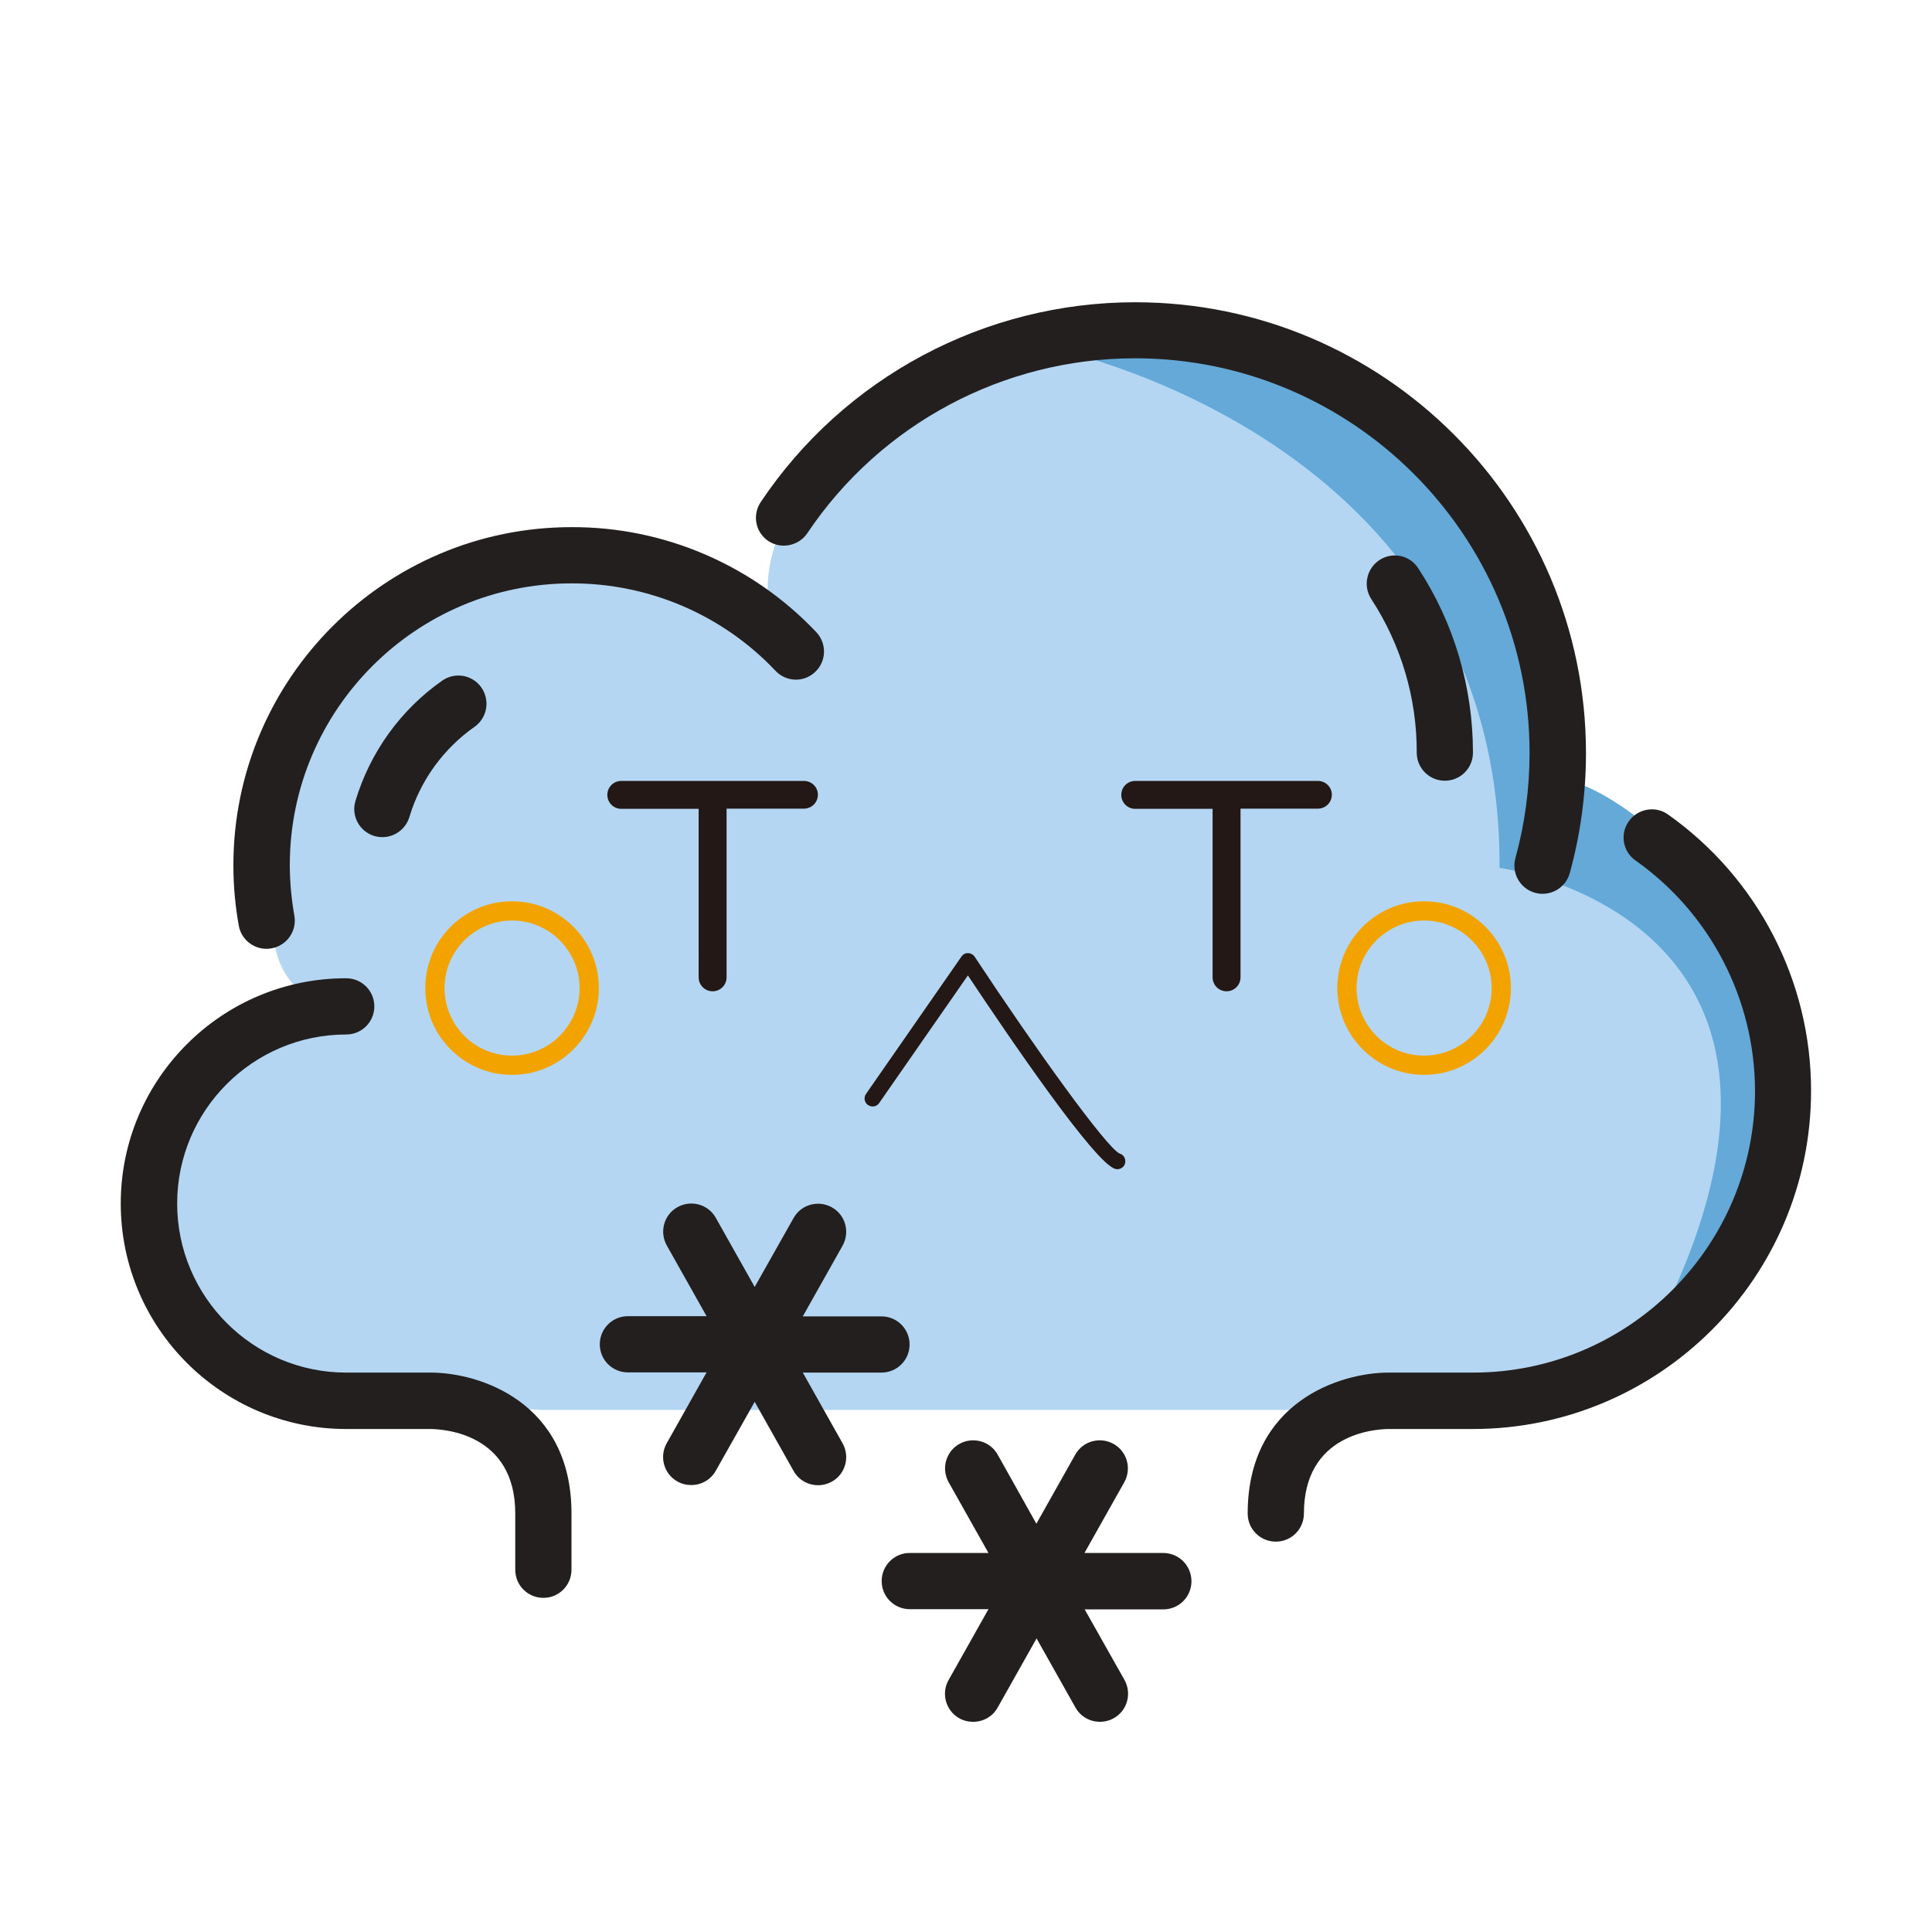 <!-- 白天 阵雪 -->
<svg
  t="1734685757990"
  class="icon"
  viewBox="0 0 1024 1024"
  version="1.1"
  xmlns="http://www.w3.org/2000/svg"
  p-id="2092"
  width="200"
  height="200"
>
  <path
    d="M416 183.9z"
    fill="#1BAFFF"
    p-id="2093"
  ></path>
  <path
    d="M286.8 747.3h406.9l129.4-12.4 78.4-39.8 43.6-80.9V527l-64.7-83.3s-30.5-28.1-53.8-30.9l-12.1-83.1-53.2-94.3-80.3-46.7-96.2-15.7-99.9 35.5s-97.1 52.3-74.7 126.9L338.4 299l-90.5 6.5-71.9 56-31.7 74.7v51.3s-2.8 45.9 41.1 45.8l-74.7 28.9L79 614.5l5.6 54.1 28 43.9 60.7 28 113.5 6.8z"
    fill="#B4D6F2"
    p-id="2094"
  ></path>
  <path
    d="M945.1 614.1V527l-64.7-83.3s-30.5-28.1-53.8-30.9l-12.1-83.1-53.2-94.3-80.3-46.7-29.7-4.9H554S795.9 230 794.8 460c0 0 196.6 26.1 80.7 248.1l26-13.2 43.6-80.8z"
    fill="#64A9D8"
    p-id="2095"
  ></path>
  <path
    d="M432.1 356.1c6-5.7 6.2-15.1 0.5-21.1-33.7-35.6-80.7-55.8-129.7-55.6-98.8 0-179.2 80.4-179.2 179.2 0 11 1 22 3 32.7 1.8 8 9.9 13.1 17.9 11.2 7.6-1.7 12.6-9 11.5-16.7-1.6-9-2.5-18.1-2.5-27.3 0-82.3 67-149.3 149.3-149.3 40.9-0.1 80 16.6 108.1 46.3 5.7 6.1 15.2 6.3 21.1 0.6M427.9 282.6c38.8-57.9 104-92.7 173.7-92.7 115.3 0 209.1 93.8 209.1 209.1 0 19-2.5 37.7-7.5 55.8-2.2 8 2.5 16.2 10.4 18.4 8 2.2 16.2-2.5 18.4-10.4 5.7-20.6 8.6-42.1 8.6-63.7 0-131.8-107.2-238.9-238.9-238.9-79.7 0-154.2 39.7-198.5 105.9-4.6 6.9-2.8 16.1 4.1 20.7 6.7 4.4 16 2.6 20.6-4.2M884.1 431.7c-6.7-4.8-16.1-3.1-20.8 3.6-4.8 6.7-3.2 16.1 3.6 20.8 39.6 28 63.2 73.5 63.3 122.1 0 82.3-67 149.3-149.3 149.3H736c-25.8 0-74.7 15.6-74.7 74.7 0 8.3 6.7 14.9 14.9 14.9 8.3 0 14.9-6.7 14.9-14.9 0-42.2 37.4-44.7 44.8-44.8h44.8c98.8 0 179.2-80.4 179.2-179.2 0.1-58.2-28.3-112.9-75.8-146.5M228.3 727.5h-44.8c-49.4 0-89.6-40.2-89.6-89.6s40.2-89.6 89.6-89.6c8.3 0 14.9-6.7 14.9-14.9 0-8.3-6.7-14.9-14.9-14.9C117.6 518.4 64 572 64 637.9s53.6 119.5 119.5 119.5h44.7c7.5 0.1 44.9 2.6 44.9 44.8V832c0 8.3 6.7 14.9 14.9 14.9 8.3 0 14.9-6.7 14.9-14.9v-29.9c0-59-48.8-74.6-74.6-74.6M616.5 823.1h-41.7l21.1-37.5c4-7.2 1.5-16.3-5.7-20.3s-16.3-1.5-20.3 5.7l-20.6 36.6-20.5-36.6c-4-7.2-13.2-9.7-20.3-5.7-7.2 4-9.7 13.2-5.7 20.3l21.1 37.5h-41.7c-8.3 0-14.9 6.7-14.9 14.9 0 8.3 6.7 14.9 14.9 14.9h41.7l-21.1 37.5c-4.1 7.2-1.5 16.3 5.6 20.3 2.3 1.3 4.8 1.9 7.4 1.9 5.2 0 10.3-2.7 13-7.6l20.6-36.6L570 905c4 7.2 13.1 9.7 20.3 5.7s9.7-13.1 5.7-20.3L574.9 853h41.7c8.3 0 14.9-6.7 14.9-14.9 0-8.3-6.7-15-15-15M425.5 727.5h41.7c8.3 0 14.9-6.7 14.9-14.9 0-8.3-6.7-14.9-14.9-14.9h-41.7l21.1-37.5c4-7.2 1.5-16.3-5.7-20.3s-16.3-1.5-20.3 5.7L400 682.1l-20.6-36.6c-4-7.2-13.1-9.7-20.3-5.7-7.2 4-9.7 13.1-5.7 20.3l21.1 37.5h-41.7c-8.3 0-14.9 6.7-14.9 14.9 0 8.3 6.7 14.9 14.9 14.9h41.7l-21.1 37.5c-4.1 7.2-1.5 16.3 5.6 20.3 2.3 1.3 4.8 1.9 7.4 1.9 5.2 0 10.3-2.7 13-7.6L400 743l20.6 36.6c4 7.2 13.1 9.7 20.3 5.7s9.7-13.1 5.7-20.3l-21.1-37.5"
    fill="#231F1F"
    p-id="2096"
  ></path>
  <path
    d="M731.2 296.8c-6.9 4.5-8.9 13.8-4.4 20.7 15.8 24.2 24.2 52.5 24.1 81.4 0 8.3 6.7 14.9 14.9 14.9 8.3 0 14.9-6.7 14.9-14.9 0-34.7-10-68.7-29-97.7-4.4-6.9-13.6-8.9-20.5-4.4M202.7 443.7c6.6 0 12.4-4.4 14.3-10.7 5.8-19.4 18.1-36.3 34.7-47.9 6.7-4.9 8.1-14.2 3.3-20.9-4.7-6.5-13.7-8.1-20.4-3.6-22.2 15.5-38.4 38-46.2 63.9-2.4 7.9 2.1 16.2 10 18.6 1.5 0.4 2.9 0.6 4.3 0.6"
    fill="#231F1F"
    p-id="2097"
  ></path>
  <path
    d="M593.4 611.4c-7-3.2-44.6-55.5-76.8-104.3-0.8-1.2-2.1-1.9-3.5-1.9-1.6-0.1-2.7 0.7-3.5 1.8L459 579.8c-1.3 1.9-0.9 4.6 1.1 5.9 1.9 1.3 4.6 0.9 5.9-1.1l47-67.6c22.3 33.5 67.2 99.4 78 102.5 0.4 0.1 0.8 0.2 1.2 0.2 1.9 0 3.6-1.2 4.1-3.1 0.6-2.3-0.7-4.6-2.9-5.2zM698.5 413.9h-96.8c-4.1 0-7.4 3.3-7.4 7.4 0 4.1 3.3 7.4 7.4 7.4h41V518c0 4.1 3.3 7.4 7.4 7.4s7.4-3.3 7.4-7.4v-89.4h41c4.1 0 7.4-3.3 7.4-7.4 0-4-3.3-7.3-7.4-7.3zM426.1 413.9h-96.8c-4.1 0-7.4 3.3-7.4 7.4 0 4.1 3.3 7.4 7.4 7.4h41V518c0 4.1 3.3 7.4 7.4 7.4 4.1 0 7.4-3.3 7.4-7.4v-89.4h41c4.1 0 7.4-3.3 7.4-7.4 0-4-3.3-7.3-7.4-7.3z"
    fill="#231815"
    p-id="2098"
  ></path>
  <path
    d="M271.4 477.7c-25.4 0-46 20.6-46 46s20.6 46 46 46 46-20.7 46-46c0-25.4-20.7-46-46-46z m0 81.8c-19.8 0-35.8-16.1-35.8-35.8s16.1-35.8 35.8-35.8 35.8 16.1 35.8 35.8-16.1 35.8-35.8 35.8z"
    fill="#F2A300"
    p-id="2099"
  ></path>
  <path
    d="M754.8 477.7c-25.4 0-46 20.6-46 46s20.7 46 46 46c25.4 0 46-20.7 46-46 0-25.4-20.7-46-46-46z m0 81.8c-19.8 0-35.8-16.1-35.8-35.8s16.1-35.8 35.8-35.8 35.8 16.1 35.8 35.8c0 19.8-16.1 35.8-35.8 35.8z"
    fill="#F2A300"
    p-id="2100"
  ></path>
</svg>